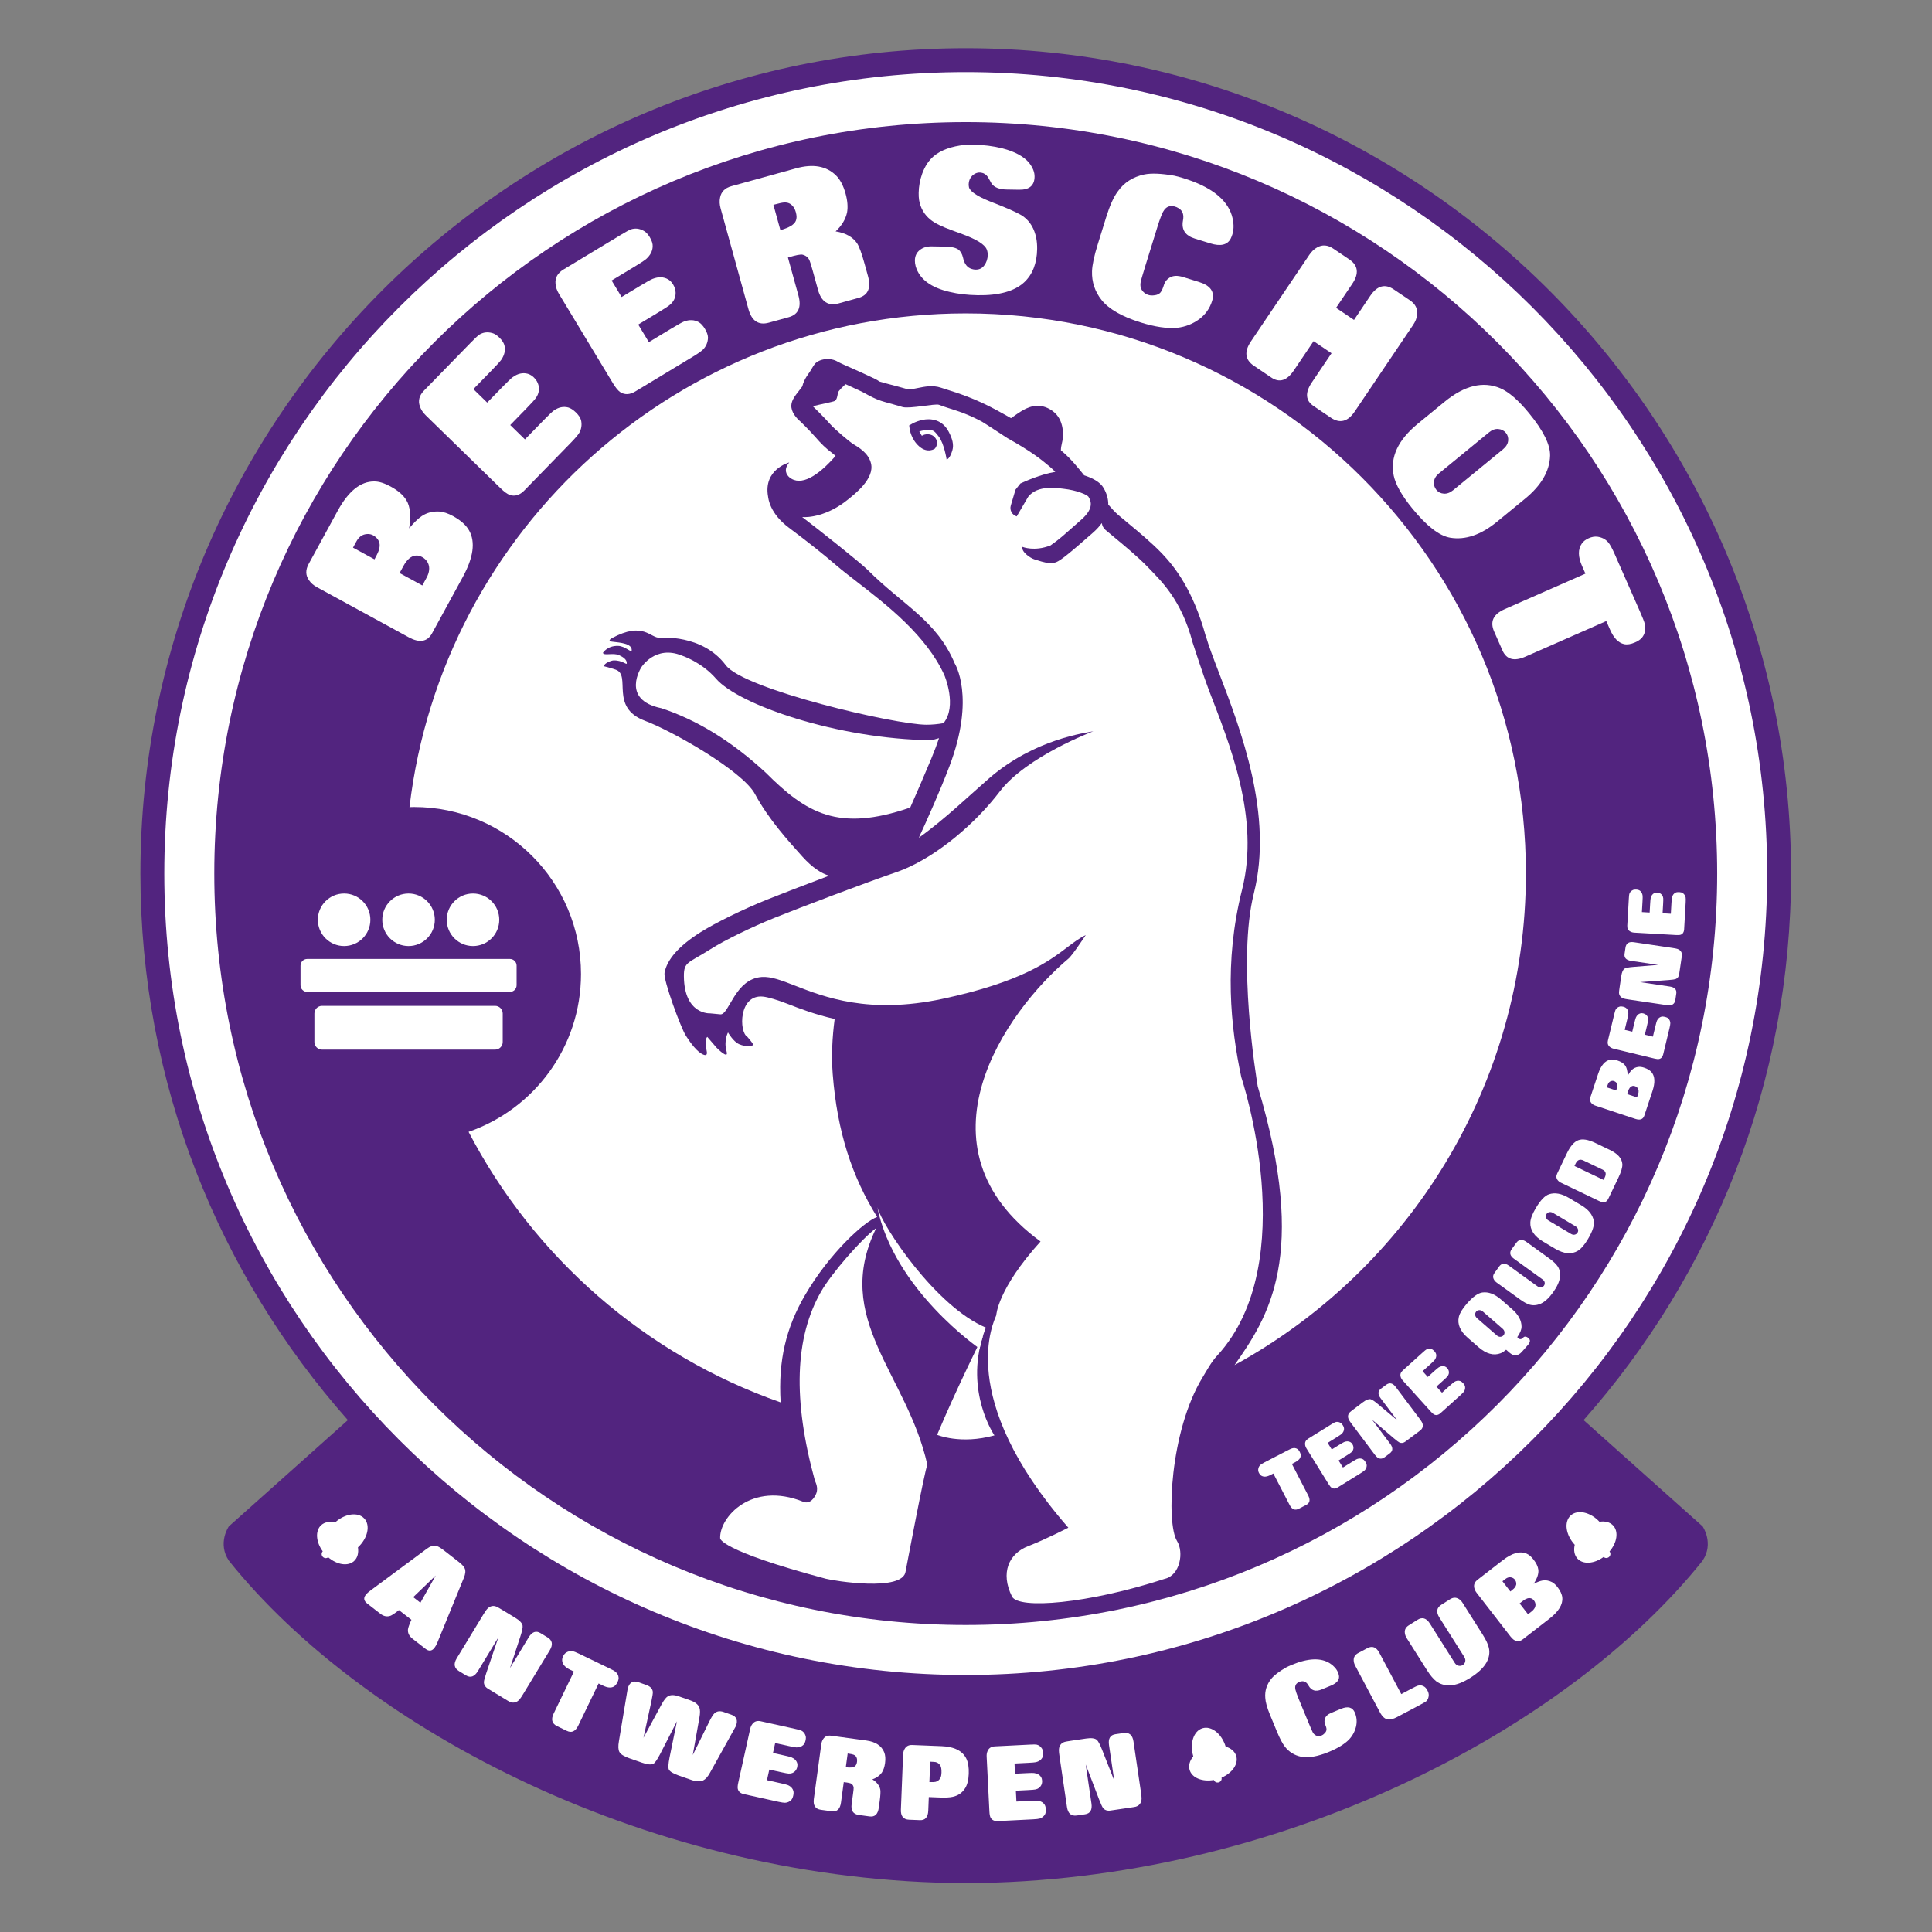 <svg height="1000" viewBox="0 0 1000 1000" width="1000" xmlns="http://www.w3.org/2000/svg"><rect x="0" y="0" width="1000" height="1000" fill="#808080" stroke="none"/><g transform="matrix(1.678 0 0 1.678 -16.123 -165.319)"><path d="m 498.086 536.57 c 39.799 -44.938 63.999 -103.987 63.999 -168.591 c 0 -140.381 -114.208 -254.589 -254.585 -254.589 c -140.377 0 -254.585 114.208 -254.585 254.589 c 0 64.604 24.2 123.654 63.999 168.591 l -36.721 32.785 c 0 0 -3.603 5.198 .03 10.592 c 41.609 52.012 130.639 99.169 227.275 99.442 c .001 0 .001 0 .001 0 c .001 0 .001 0 .001 0 c 96.638 -.273 185.666 -47.431 227.275 -99.442 c 3.633 -5.393 .03 -10.592 .03 -10.592 z" fill="#52247f"/><path d="m 307.501 120.762 c 136.313 0 247.21 110.901 247.21 247.217 c 0 136.314 -110.896 247.213 -247.21 247.213 c -136.315 0 -247.214 -110.899 -247.214 -247.213 c 0 -136.316 110.899 -247.217 247.214 -247.217" fill="#fff"/><g><path d="m 121.983 566.927 c -1.944 -2.113 -5.98 -1.563 -9.031 1.229 c -1.646 -.4 -3.21 -.159 -4.285 .83 c -1.882 1.737 -1.612 5.171 .496 8.058 c -.444 .456 -.447 1.197 .002 1.686 c .451 .492 1.192 .547 1.68 .144 c 2.708 2.337 6.109 2.888 7.992 1.154 c 1.075 -.987 1.449 -2.528 1.183 -4.205 c 3.027 -2.809 3.907 -6.783 1.963 -8.896 z" fill="#fff"/><path d="m 152.959 582.314 c -.217 -.55 -.857 -1.235 -1.914 -2.057 l -4.627 -3.597 c -1.06 -.822 -1.882 -1.271 -2.467 -1.345 c -.775 -.135 -1.682 .185 -2.721 .959 l -17.296 12.821 c -.664 .478 -1.169 .938 -1.507 1.376 c -.753 .968 -.6 1.861 .46 2.684 l 4.024 3.127 c 1.042 .808 2.089 1.024 3.146 .643 c .206 -.074 .527 -.254 .97 -.541 c .443 -.285 .983 -.692 1.627 -1.218 l 3.859 2.999 c -.351 .752 -.609 1.378 -.777 1.878 c -.168 .499 -.263 .855 -.285 1.072 c -.107 1.118 .36 2.081 1.401 2.89 l 4.025 3.126 c 1.04 .81 1.956 .701 2.751 -.319 c .314 -.4 .621 -.969 .924 -1.698 l 8.149 -19.926 c .493 -1.198 .577 -2.156 .258 -2.874 z m -13.671 10.587 l -2.217 -1.723 l 6.945 -6.679 z" fill="#fff"/><path d="m 178.503 603.595 l -2.165 -1.315 c -1.395 -.846 -2.617 -.407 -3.664 1.319 l -5.748 9.46 l 3.195 -9.748 c .55 -1.69 .776 -2.811 .684 -3.368 c -.146 -.77 -.907 -1.573 -2.284 -2.41 l -3.784 -2.299 c -.53 -.321 -.954 -.573 -1.264 -.75 c -.314 -.179 -.534 -.296 -.66 -.348 c -.555 -.246 -1.097 -.299 -1.627 -.155 c -.53 .144 -1.008 .472 -1.433 .986 c -.223 .252 -.596 .811 -1.118 1.673 l -8.137 13.393 c -1.046 1.728 -.817 3.048 .694 3.965 l 2.166 1.317 c 1.394 .846 2.615 .405 3.664 -1.32 l 6.304 -10.38 l -3.73 11.024 c -.455 1.381 -.693 2.282 -.718 2.698 c -.028 .867 .396 1.57 1.276 2.104 l 4.806 2.917 c .514 .314 .929 .565 1.245 .757 c .313 .191 .536 .314 .661 .369 c .555 .245 1.098 .298 1.627 .153 c .53 -.143 1.005 -.465 1.418 -.962 c .233 -.269 .605 -.827 1.12 -1.672 l 8.164 -13.442 c 1.048 -1.727 .818 -3.049 -.692 -3.966 z" fill="#fff"/><path d="m 199.294 614.073 c -.271 -.196 -.933 -.549 -1.981 -1.056 l -9.073 -4.383 c -.98 -.473 -1.683 -.736 -2.109 -.793 c -.645 -.094 -1.275 .053 -1.896 .444 c -.378 .247 -.685 .616 -.922 1.106 c -.245 .508 -.343 .979 -.293 1.412 c .109 1.11 .908 2.023 2.395 2.741 l 1.231 .596 l -6.259 12.956 c -.878 1.818 -.52 3.112 1.069 3.88 l 3.017 1.458 c 1.468 .71 2.641 .155 3.52 -1.663 l 6.261 -12.958 l 1.389 .673 c 1.329 .642 2.411 .744 3.248 .308 c .464 -.25 .859 -.706 1.18 -1.371 c .254 -.524 .374 -.973 .36 -1.347 c -.031 -.789 -.411 -1.457 -1.137 -2.003 z" fill="#fff"/><path d="m 235.18 627.43 l -2.366 -.827 c -1.154 -.403 -2.1 -.259 -2.835 .429 c -.429 .406 -.963 1.258 -1.602 2.558 l -5.078 10.29 l 2.045 -11.506 c .264 -1.45 .253 -2.514 -.026 -3.185 c -.393 -.94 -1.321 -1.666 -2.786 -2.178 l -3.492 -1.221 c -1.485 -.518 -2.638 -.52 -3.457 -.004 c -.58 .373 -1.223 1.208 -1.922 2.506 l -5.566 10.272 l 2.438 -11.211 c .331 -1.592 .478 -2.579 .446 -2.959 c -.107 -.985 -.794 -1.697 -2.06 -2.14 l -2.364 -.825 c -1.666 -.584 -2.774 .047 -3.316 1.894 l -2.712 16.237 c -.28 1.568 -.232 2.695 .145 3.384 c .387 .711 1.399 1.352 3.031 1.922 l 3.82 1.337 c 1.724 .602 2.923 .731 3.596 .392 c .508 -.275 1.201 -1.257 2.079 -2.945 l 5.222 -10.177 l -2.308 11.288 c -.36 1.849 -.426 3.039 -.199 3.571 c .31 .642 1.335 1.268 3.076 1.878 l 3.822 1.335 c 1.559 .544 2.795 .596 3.711 .155 c .716 -.346 1.409 -1.122 2.078 -2.328 l 7.991 -14.393 c .708 -1.79 .238 -2.972 -1.411 -3.549 z" fill="#fff"/><path d="m 256.769 632.322 c -.255 -.115 -.874 -.283 -1.86 -.5 l -10.635 -2.356 c -1.08 -.238 -1.925 .021 -2.53 .782 c -.352 .419 -.597 .951 -.741 1.596 l -3.679 16.607 c -.176 .795 -.223 1.413 -.141 1.849 c .206 .861 .832 1.407 1.875 1.638 l 10.664 2.362 c .929 .205 1.612 .308 2.05 .305 c .725 -.038 1.354 -.316 1.886 -.835 c .288 -.313 .5 -.773 .636 -1.381 c .128 -.588 .14 -1.084 .029 -1.484 c -.242 -.79 -.799 -1.371 -1.672 -1.743 c -.311 -.129 -1.061 -.324 -2.256 -.589 l -4.209 -.933 l .723 -3.271 l 3.671 .813 c 1.192 .265 1.957 .404 2.293 .418 c .824 .043 1.499 -.214 2.022 -.775 c .313 -.348 .526 -.768 .635 -1.261 c .092 -.417 .089 -.807 -.01 -1.166 c -.239 -.81 -.82 -1.406 -1.75 -1.791 c -.311 -.128 -1.072 -.326 -2.286 -.597 l -3.44 -.761 l .68 -3.07 l 4.208 .932 c 1.14 .252 1.903 .392 2.295 .419 c .911 .021 1.633 -.226 2.165 -.745 c .326 -.306 .559 -.78 .702 -1.424 c .128 -.568 .13 -1.036 .012 -1.399 c -.229 -.768 -.675 -1.314 -1.337 -1.64 z" fill="#fff"/><path d="m 276.834 635.402 l -10.853 -1.479 c -1.076 -.148 -1.885 .183 -2.427 .991 c -.314 .447 -.518 .999 -.607 1.651 l -2.298 16.855 c -.273 2.002 .456 3.12 2.188 3.357 l 3.319 .452 c 1.635 .222 2.588 -.667 2.862 -2.669 l .86 -6.319 c 1.352 .146 2.151 .322 2.398 .533 c .424 .332 .642 .754 .65 1.264 c .006 .1 -.006 .304 -.04 .612 c -.032 .309 -.084 .723 -.154 1.242 l -.425 3.118 c -.271 2 .465 3.121 2.219 3.359 l 3.318 .452 c 1.615 .221 2.561 -.669 2.832 -2.671 l .277 -2.02 c .242 -1.789 .309 -2.986 .195 -3.59 c -.245 -1.228 -1.063 -2.279 -2.452 -3.155 c 1.275 -.454 2.255 -1.152 2.934 -2.099 c .495 -.755 .823 -1.731 .985 -2.924 c .185 -1.346 .09 -2.466 -.276 -3.359 c -.842 -2.012 -2.677 -3.215 -5.505 -3.601 z m -2.868 6.577 c -.076 .576 -.262 1.002 -.554 1.276 c -.477 .464 -1.444 .596 -2.906 .398 l .579 -4.244 c .981 .135 1.581 .257 1.802 .365 c .522 .188 .864 .558 1.023 1.109 c .098 .289 .116 .653 .056 1.096 z" fill="#fff"/><path d="m 300.085 637.151 l -9.11 -.363 c -1.086 -.042 -1.871 .383 -2.353 1.276 c -.271 .477 -.42 1.053 -.446 1.731 l -.675 16.909 c -.08 2.019 .763 3.062 2.529 3.132 l 3.348 .134 c 1.63 .065 2.483 -.911 2.564 -2.93 l .168 -4.191 l 3.2 .127 c 1.921 .076 3.322 .006 4.206 -.211 c 1.646 -.362 2.906 -1.235 3.777 -2.62 c .683 -1.042 1.063 -2.521 1.139 -4.444 c .078 -1.977 -.18 -3.562 -.772 -4.751 c -1.191 -2.378 -3.715 -3.645 -7.575 -3.799 z m -.389 9.78 c -.336 .646 -.84 1.055 -1.505 1.222 c -.355 .084 -.986 .106 -1.899 .069 l .25 -6.286 c .447 .019 .816 .038 1.105 .059 c .291 .021 .484 .045 .581 .068 c .559 .138 1.007 .448 1.349 .927 c .34 .482 .487 1.255 .445 2.321 c -.029 .737 -.136 1.276 -.326 1.62 z" fill="#fff"/><path d="m 329.769 653.981 c -.333 -.042 -1.107 -.031 -2.331 .03 l -4.304 .217 l -.171 -3.347 l 3.754 -.188 c 1.222 -.062 1.996 -.129 2.321 -.203 c .809 -.177 1.391 -.604 1.744 -1.285 c .214 -.418 .306 -.88 .281 -1.384 c -.022 -.427 -.127 -.799 -.316 -1.122 c -.446 -.717 -1.166 -1.136 -2.165 -1.262 c -.332 -.041 -1.12 -.031 -2.36 .031 l -3.52 .178 l -.158 -3.143 l 4.306 -.216 c 1.163 -.058 1.937 -.127 2.322 -.204 c .883 -.22 1.513 -.65 1.888 -1.291 c .234 -.381 .336 -.9 .302 -1.56 c -.029 -.583 -.148 -1.033 -.358 -1.353 c -.424 -.68 -1 -1.087 -1.727 -1.227 c -.272 -.043 -.915 -.04 -1.924 .011 l -10.877 .546 c -1.107 .057 -1.853 .531 -2.233 1.424 c -.227 .499 -.326 1.077 -.292 1.736 l .853 16.988 c .042 .814 .158 1.421 .355 1.818 c .427 .776 1.173 1.138 2.24 1.084 l 10.907 -.548 c .951 -.048 1.638 -.131 2.06 -.248 c .689 -.23 1.222 -.665 1.597 -1.306 c .194 -.38 .276 -.88 .244 -1.499 c -.028 -.602 -.151 -1.083 -.362 -1.44 c -.446 -.697 -1.136 -1.11 -2.076 -1.237 z" fill="#fff"/><path d="m 359.245 635.704 c -.294 -1.998 -1.314 -2.868 -3.063 -2.61 l -2.507 .368 c -1.615 .237 -2.274 1.356 -1.98 3.353 l 1.613 10.95 l -3.76 -9.544 c -.655 -1.65 -1.198 -2.659 -1.624 -3.028 c -.605 -.499 -1.703 -.632 -3.299 -.398 l -4.379 .646 c -.615 .089 -1.1 .166 -1.453 .227 c -.355 .062 -.598 .114 -.727 .151 c -.586 .166 -1.036 .472 -1.355 .921 c -.316 .449 -.473 1.008 -.472 1.675 c -.012 .334 .059 1.002 .205 2 l 2.284 15.504 c .294 1.998 1.314 2.867 3.063 2.609 l 2.508 -.368 c 1.613 -.238 2.272 -1.355 1.979 -3.353 l -1.771 -12.017 l 4.161 10.869 c .534 1.354 .924 2.201 1.17 2.537 c .532 .686 1.308 .955 2.327 .805 l 5.56 -.819 c .596 -.087 1.077 -.159 1.442 -.212 c .363 -.054 .613 -.1 .744 -.14 c .585 -.163 1.034 -.471 1.353 -.919 c .316 -.448 .474 -.999 .478 -1.646 c .007 -.354 -.064 -1.021 -.206 -2.002 z" fill="#fff"/><path d="m 387.675 637.276 c -1.202 -3.952 -4.394 -6.481 -7.143 -5.654 c -2.753 .826 -4.018 4.697 -2.845 8.659 c -1.078 1.304 -1.542 2.817 -1.122 4.216 c .737 2.458 3.944 3.713 7.466 3.079 c .217 .599 .881 .924 1.515 .732 c .643 -.192 1.014 -.831 .861 -1.446 c 3.289 -1.414 5.271 -4.234 4.529 -6.685 c -.416 -1.4 -1.638 -2.408 -3.261 -2.901 z" fill="#fff"/><path d="m 423.222 625.643 l -2.948 1.219 c -1.091 .45 -1.75 1.061 -1.981 1.834 c -.186 .577 -.17 1.132 .052 1.666 c .281 .683 .428 1.185 .436 1.509 c .039 .457 -.162 .906 -.609 1.339 c -.571 .611 -1.249 .88 -2.031 .804 c -.679 -.068 -1.208 -.439 -1.583 -1.108 c -.094 -.161 -.25 -.498 -.474 -1.006 c -.224 -.508 -.521 -1.211 -.892 -2.108 l -3.048 -7.37 c -.274 -.661 -.488 -1.225 -.641 -1.687 c -.152 -.461 -.262 -.828 -.326 -1.104 c -.137 -.693 -.039 -1.246 .29 -1.658 c .406 -.469 .955 -.745 1.645 -.831 c .879 -.112 1.583 .322 2.115 1.303 c .872 1.565 2.207 1.977 4 1.233 l 2.917 -1.204 c 1.923 -.796 2.741 -1.871 2.454 -3.232 c -.041 -.156 -.081 -.304 -.125 -.435 c -.042 -.132 -.095 -.273 -.157 -.423 c -.432 -1.047 -1.251 -1.97 -2.46 -2.772 c -2.794 -1.797 -6.733 -1.644 -11.816 .461 c -.341 .142 -.648 .276 -.922 .4 c -.273 .126 -.523 .248 -.749 .367 c -2.205 1.262 -3.746 2.436 -4.622 3.524 c -1.414 1.784 -2.028 3.742 -1.85 5.867 c .07 1.322 .562 3.083 1.473 5.282 l 2.121 5.13 c .883 2.134 1.699 3.686 2.45 4.649 c 1.281 1.648 2.948 2.684 5 3.11 c 2.236 .45 5.119 -.054 8.643 -1.512 c 2.67 -1.105 4.698 -2.344 6.08 -3.715 c 1.1 -1.156 1.834 -2.479 2.206 -3.971 c .369 -1.491 .26 -2.954 -.331 -4.384 c -.702 -1.685 -2.141 -2.079 -4.317 -1.177 z" fill="#fff"/><path d="m 448.985 618.816 c -.618 -.417 -1.273 -.532 -1.963 -.342 c -.293 .068 -1.082 .443 -2.37 1.124 l -2.804 1.489 l -6.745 -12.71 c -.948 -1.784 -2.184 -2.27 -3.71 -1.461 l -2.805 1.489 c -.977 .519 -1.449 1.264 -1.418 2.236 c .005 .547 .162 1.111 .473 1.694 l 7.63 14.383 c .694 1.305 1.497 2.032 2.411 2.182 c .752 .131 1.718 -.119 2.901 -.746 l 7.152 -3.797 c .995 -.528 1.598 -.88 1.814 -1.058 c .481 -.455 .741 -1.087 .773 -1.896 c .005 -.444 -.126 -.923 -.4 -1.436 c -.279 -.532 -.593 -.915 -.939 -1.151 z" fill="#fff"/><path d="m 466.955 602.729 l -6.179 -9.774 c -.35 -.559 -.763 -.974 -1.236 -1.251 c -.845 -.5 -1.726 -.459 -2.646 .121 l -2.684 1.696 c -1.477 .934 -1.676 2.253 -.599 3.961 l 7.639 12.09 c .323 .509 .432 .999 .325 1.468 c -.105 .469 -.356 .826 -.749 1.074 c -.394 .25 -.829 .324 -1.307 .224 c -.479 -.1 -.876 -.405 -1.199 -.914 l -7.639 -12.09 c -1.077 -1.708 -2.355 -2.095 -3.834 -1.161 l -2.682 1.695 c -.921 .582 -1.328 1.357 -1.222 2.322 c .045 .546 .245 1.097 .598 1.655 l 6.176 9.775 c 1.039 1.642 2.007 2.812 2.905 3.505 c 1.191 .902 2.628 1.324 4.317 1.271 c 1.82 -.096 3.898 -.88 6.23 -2.354 c 2.396 -1.515 4.053 -3.09 4.972 -4.727 c .811 -1.477 1.055 -2.963 .732 -4.459 c -.241 -1.108 -.88 -2.484 -1.918 -4.127 z" fill="#fff"/><path d="m 490.037 588.079 c -.56 -.721 -1.131 -1.236 -1.714 -1.545 c -.975 -.499 -1.959 -.656 -2.95 -.48 c -.708 .133 -1.603 .469 -2.683 1.011 c 1.119 -1.728 1.596 -3.189 1.43 -4.387 c -.129 -.957 -.607 -1.973 -1.442 -3.047 c -.723 -.938 -1.434 -1.554 -2.129 -1.851 c -2.031 -.906 -4.488 -.243 -7.375 1.991 l -7.806 6.048 c -.874 .679 -1.213 1.494 -1.017 2.446 c .1 .539 .35 1.068 .753 1.59 l 10.419 13.446 c 1.235 1.598 2.492 1.901 3.768 .916 l 8.242 -6.389 c 2.856 -2.212 4.182 -4.382 3.981 -6.513 c -.093 -1.003 -.584 -2.084 -1.477 -3.236 z m -13.155 .096 c -.139 .231 -.602 .651 -1.384 1.257 l -2.444 -3.154 c .353 -.274 .631 -.488 .829 -.643 c .201 -.154 .344 -.254 .433 -.298 c .523 -.307 1.058 -.376 1.604 -.212 c .602 .174 1.025 .58 1.277 1.222 c .252 .64 .147 1.251 -.315 1.828 z m 5.163 7.423 l -1.104 .857 l -2.588 -3.337 l 1.037 -.804 c .936 -.726 1.758 -.98 2.463 -.768 c .335 .083 .641 .304 .913 .655 c .311 .399 .471 .829 .482 1.286 c .011 .779 -.391 1.48 -1.203 2.111 z" fill="#fff"/><path d="m 507.208 569.093 c -.994 -1.07 -2.538 -1.439 -4.216 -1.164 c -2.819 -3.016 -6.797 -3.884 -8.904 -1.929 c -2.1 1.955 -1.533 5.991 1.266 9.025 c -.393 1.648 -.139 3.211 .854 4.283 c 1.744 1.877 5.176 1.588 8.056 -.532 c .458 .444 1.197 .444 1.685 -.01 c .491 -.451 .543 -1.192 .136 -1.677 c 2.324 -2.718 2.864 -6.12 1.123 -7.996 z" fill="#fff"/></g><path d="m 307.501 136.184 c -128.017 0 -231.792 103.778 -231.792 231.789 c 0 128.021 103.775 231.794 231.792 231.794 c 128.012 0 231.791 -103.773 231.791 -231.794 c 0 -128.011 -103.779 -231.789 -231.791 -231.789" fill="#52247f"/><g><path d="m 143.735 382.238 c 0 4.479 -3.627 8.104 -8.103 8.104 c -4.476 0 -8.103 -3.625 -8.103 -8.104 c 0 -4.47 3.627 -8.101 8.103 -8.101 c 4.476 0 8.103 3.631 8.103 8.101" fill="#fff"/><path d="m 123.856 382.238 c 0 4.479 -3.625 8.104 -8.1 8.104 c -4.476 0 -8.103 -3.625 -8.103 -8.104 c 0 -4.47 3.627 -8.101 8.103 -8.101 c 4.475 0 8.1 3.631 8.1 8.101" fill="#fff"/><path d="m 102.307 402.426 v -6.043 c 0 -1.133 .928 -2.06 2.059 -2.06 H 166.9 c 1.133 0 2.059 .927 2.059 2.06 v 6.043 c 0 1.133 -.926 2.06 -2.059 2.06 h -62.534 c -1.132 -.001 -2.059 -.927 -2.059 -2.06" fill="#fff"/><path d="m 147.408 382.238 c 0 -4.47 3.628 -8.101 8.1 -8.101 c 4.476 0 8.103 3.631 8.103 8.101 c 0 4.479 -3.627 8.104 -8.103 8.104 c -4.472 0 -8.1 -3.625 -8.1 -8.104" fill="#fff"/><path d="m 108.934 422.288 c -1.289 0 -2.343 -1.054 -2.343 -2.343 v -8.813 c 0 -1.29 1.054 -2.344 2.343 -2.344 h 53.398 c 1.289 0 2.343 1.054 2.343 2.344 v 8.813 c 0 1.289 -1.054 2.343 -2.343 2.343 z" fill="#fff"/><g><path d="m 480.291 367.973 c 0 -95.428 -77.361 -172.785 -172.79 -172.785 c -88.498 0 -161.444 66.53 -171.578 152.3 c .46 -.012 .918 -.036 1.381 -.036 c 28.454 0 51.519 23.063 51.519 51.514 c 0 22.553 -14.497 41.706 -34.675 48.684 c 20.163 38.729 54.563 68.861 96.263 83.458 c -.799 -12.943 1.711 -23.083 7.462 -32.992 c 7.543 -12.993 18.334 -22.817 22.296 -24.202 c -7.719 -12.4 -12.315 -26.239 -13.699 -44.113 c -.431 -5.566 -.145 -11.301 .603 -16.969 c -5.966 -1.339 -10.741 -3.184 -14.472 -4.639 c -3.249 -1.268 -6.064 -2.091 -7.587 -2.257 c -7.562 -.82 -7.508 10.951 -4.861 12.421 c 0 0 1.568 1.765 1.765 2.353 c .158 .474 -2.059 .882 -4.314 -.098 c -1.81 -.787 -3.431 -3.627 -3.431 -3.627 c 0 0 -1.385 2.523 -.448 5.831 c .802 2.831 -3.081 -1.126 -3.081 -1.126 l -2.859 -3.334 c 0 0 -1.002 .576 -.18 4.412 c .422 1.968 -1.266 1.151 -2.465 .159 c -1.985 -1.642 -3.993 -5.003 -3.993 -5.003 c -1.372 -1.983 -6.969 -17.023 -6.558 -19.315 c .734 -4.086 4.401 -8.259 10.899 -12.405 c 4.594 -2.928 13.351 -7.227 20.821 -10.222 c 3.876 -1.555 11.344 -4.44 19.039 -7.334 c -2.401 -.745 -5.156 -2.469 -8.267 -5.933 c -4.201 -4.681 -10.412 -11.477 -14.58 -19.248 c -3.843 -7.163 -25.614 -19.507 -33.951 -22.615 c -11.032 -4.112 -4.109 -14.029 -9.004 -15.758 c -1.681 -.592 -3.639 -1.061 -3.639 -1.061 c -.01 -.923 2.248 -1.774 2.943 -1.798 c 2.802 -.091 4.069 1.542 4.099 .893 c .049 -1.148 -1.115 -1.938 -2.343 -2.501 c -1.87 -.855 -4.677 .252 -5.02 -.713 c 0 .002 1.31 -2.237 4.646 -2.162 c 2.329 .051 4.227 2.392 4.241 1.304 c .025 -2.024 -3.368 -2.296 -6.097 -2.609 c -1.498 -.171 -.276 -.943 -.1 -1.04 c 9.867 -5.377 11.901 .022 14.917 -.154 c 0 0 13.008 -1.255 20.29 8.454 c 5.602 7.469 52.226 18.364 61.905 18.365 h .001 c 1.727 0 3.488 -.166 5.244 -.474 c 4.335 -5.253 .295 -14.77 .295 -14.77 c -5.488 -12.213 -17.799 -21.736 -26.82 -28.711 c -2.572 -1.99 -4.794 -3.707 -6.631 -5.293 c -3.821 -3.298 -8.579 -7.075 -14.543 -11.546 c -5.961 -4.465 -6.307 -9.051 -6.397 -9.55 c -1.552 -8.456 6.527 -10.556 6.527 -10.556 c -1.878 2.274 -.807 3.829 .036 4.576 c 3.547 2.918 8.862 -.401 14.258 -6.602 c -.168 -.112 -.795 -.674 -.953 -.793 c -2.149 -1.61 -3.438 -2.896 -5.35 -5.085 c -1.814 -2.073 -4.449 -4.63 -4.449 -4.63 c -1.28 -1.076 -3.014 -2.95 -2.899 -5.117 c .09 -1.58 1.173 -2.957 2.427 -4.551 c .31 -.395 .754 -.958 .965 -1.279 c .436 -2.109 2.199 -4.308 2.217 -4.33 c .114 -.16 .38 -.617 .635 -1.041 c .49 -.817 .74 -1.224 1.017 -1.55 c 1.286 -1.509 4.665 -2.126 7.089 -.654 c .623 .38 3.302 1.555 4.903 2.258 c 1.149 .506 2.156 .949 2.645 1.187 c .353 .172 .848 .396 1.38 .638 c 2.106 .956 3.192 1.474 3.882 2.001 c .618 .212 2.104 .602 3.435 .951 c 1.471 .386 3.22 .847 5.105 1.386 c .715 .202 2.036 -.068 3.319 -.33 c 2.047 -.421 4.591 -.944 7.122 -.1 c .533 .178 1.124 .365 1.774 .569 c 3.456 1.09 8.682 2.738 15.155 6.224 c 1.475 .794 3.063 1.681 4.685 2.612 c 1.252 -.894 2.855 -2.002 3.885 -2.565 c .983 -.534 2.498 -1.243 4.341 -1.243 c 1.641 0 3.228 .564 4.716 1.678 c 3.564 2.675 3.351 7.7 2.738 9.985 c -.168 .633 -.282 1.372 -.282 2.083 c .18 .144 .364 .291 .526 .428 c 2.497 2.116 4.844 5.007 6.634 7.258 c 2.427 .775 4.916 2.001 6.012 3.91 c .983 1.708 1.457 3.419 1.44 5.111 c 1.04 1.215 2.092 2.354 3.028 3.164 c .769 .666 1.759 1.482 2.866 2.4 c 3.199 2.649 7.583 6.277 10.698 9.554 c 3.922 4.12 9.533 11.203 13.455 25.381 l .033 -.009 c .814 2.92 2.343 6.903 4.107 11.513 c 6.686 17.447 16.787 43.813 10.713 67.967 c -5.163 20.536 .727 56.694 1.204 59.519 c 15.725 52.38 3.234 71.132 -7.152 85.952 c 53.554 -29.354 89.867 -86.249 89.867 -151.625 z" fill="#fff"/></g></g><g><path d="m 498.649 275.466 l -24.929 10.967 c -3.497 1.54 -4.572 3.839 -3.225 6.901 l 2.554 5.801 c 1.241 2.826 3.611 3.469 7.109 1.93 l 24.927 -10.966 l 1.177 2.673 c 1.126 2.557 2.557 4.034 4.299 4.433 c .975 .213 2.103 .038 3.382 -.525 c 1.01 -.444 1.732 -.943 2.174 -1.497 c .926 -1.172 1.202 -2.599 .826 -4.279 c -.151 -.617 -.672 -1.934 -1.558 -3.952 l -7.683 -17.459 c -.828 -1.882 -1.516 -3.126 -2.061 -3.729 c -.811 -.929 -1.902 -1.492 -3.273 -1.69 c -.852 -.109 -1.748 .046 -2.689 .459 c -.976 .431 -1.696 .987 -2.155 1.671 c -1.205 1.734 -1.177 4.031 .08 6.891 z" fill="#fff"/><path d="m 439.514 245.223 c .585 2.8 2.53 6.217 5.838 10.253 c 4.405 5.373 8.261 8.339 11.574 8.904 c 4.676 .776 9.485 -.861 14.432 -4.915 l 8.697 -7.129 c 4.973 -4.077 7.538 -8.483 7.694 -13.221 c .099 -3.359 -2.066 -7.739 -6.493 -13.139 c -3.285 -4.007 -6.243 -6.573 -8.873 -7.696 c -5.314 -2.25 -11.038 -.858 -17.179 4.174 l -8.228 6.745 c -6.139 5.031 -8.627 10.372 -7.462 16.024 z m 12.424 1.898 c .094 -.958 .596 -1.808 1.507 -2.554 l 15.519 -12.719 c .909 -.746 1.85 -1.077 2.821 -.994 c .971 .084 1.746 .48 2.33 1.191 c .581 .709 .813 1.543 .691 2.497 c -.122 .954 -.663 1.827 -1.631 2.619 l -15.303 12.545 c -.97 .793 -1.931 1.154 -2.891 1.085 c -.958 -.069 -1.729 -.46 -2.311 -1.171 c -.584 -.708 -.828 -1.543 -.732 -2.499 z" fill="#fff"/><path d="m 408.727 212.763 l 6.073 -9.004 l 5.529 3.731 l -6.074 9.003 c -2.135 3.168 -1.955 5.596 .543 7.28 l 5.347 3.607 c 2.774 1.869 5.228 1.22 7.366 -1.948 l 18.003 -26.69 c .696 -1.035 1.105 -2.068 1.222 -3.097 c .225 -1.844 -.514 -3.342 -2.221 -4.491 l -4.981 -3.36 c -2.712 -1.83 -5.137 -1.159 -7.273 2.01 l -4.993 7.403 l -5.531 -3.731 l 4.995 -7.403 c 2.136 -3.169 1.834 -5.677 -.908 -7.527 l -4.936 -3.329 c -1.736 -1.171 -3.402 -1.298 -4.996 -.378 c -.912 .494 -1.715 1.26 -2.414 2.295 l -18.002 26.688 c -2.138 3.169 -1.834 5.677 .907 7.527 l 5.394 3.639 c 2.494 1.684 4.812 .944 6.95 -2.225 z" fill="#fff"/><path d="m 374.636 153.475 c -.563 -.176 -1.073 -.324 -1.534 -.448 c -.463 -.124 -.893 -.227 -1.29 -.313 c -3.977 -.694 -7.055 -.821 -9.232 -.38 c -3.54 .749 -6.281 2.517 -8.22 5.3 c -1.257 1.688 -2.444 4.341 -3.564 7.956 l -2.613 8.424 c -1.087 3.512 -1.663 6.236 -1.727 8.179 c -.104 3.317 .884 6.276 2.961 8.883 c 2.278 2.823 6.316 5.131 12.107 6.928 c 4.387 1.36 8.125 1.902 11.211 1.629 c 2.516 -.298 4.757 -1.17 6.727 -2.618 c 1.968 -1.45 3.316 -3.348 4.047 -5.701 c .858 -2.772 -.501 -4.714 -4.081 -5.824 l -4.844 -1.502 c -1.793 -.554 -3.219 -.479 -4.283 .23 c -.816 .518 -1.36 1.215 -1.632 2.092 c -.346 1.123 -.68 1.886 -.998 2.288 c -.417 .602 -1.12 .941 -2.105 1.02 c -1.321 .169 -2.422 -.192 -3.299 -1.08 c -.763 -.774 -1.033 -1.763 -.814 -2.964 c .051 -.29 .198 -.862 .444 -1.71 c .242 -.847 .593 -2.008 1.05 -3.482 l 3.754 -12.111 c .337 -1.087 .645 -1.992 .928 -2.713 c .282 -.721 .522 -1.28 .724 -1.68 c .536 -.987 1.216 -1.565 2.037 -1.734 c .973 -.161 1.926 .058 2.857 .654 c 1.188 .753 1.61 2 1.264 3.74 c -.521 2.801 .693 4.658 3.641 5.572 l 4.792 1.485 c 3.158 .98 5.25 .493 6.281 -1.458 c .109 -.235 .207 -.454 .291 -.66 c .083 -.206 .161 -.431 .238 -.677 c .534 -1.719 .467 -3.682 -.193 -5.889 c -1.596 -5.035 -6.572 -8.848 -14.925 -11.436 z" fill="#fff"/><path d="m 325.391 165.39 c -1.089 -.826 -3.461 -1.967 -7.11 -3.425 l -3.451 -1.379 c -3.87 -1.57 -5.979 -3.002 -6.325 -4.294 c -.067 -.369 -.1 -.682 -.094 -.939 c .016 -.993 .361 -1.85 1.033 -2.575 c .86 -.83 1.802 -1.164 2.83 -1.001 c .842 .124 1.533 .576 2.072 1.357 l 1.125 2.003 c .826 1.19 2.376 1.804 4.654 1.841 l 3.858 .064 c 3.123 .051 4.708 -1.282 4.753 -4.002 c .022 -1.358 -.507 -2.746 -1.587 -4.161 c -1.619 -2.047 -4.406 -3.581 -8.357 -4.603 c -2.818 -.708 -5.846 -1.088 -9.078 -1.141 c -.516 -.008 -.985 -.007 -1.408 .004 c -.421 .011 -.779 .034 -1.075 .066 c -4.16 .447 -7.358 1.607 -9.595 3.48 c -1.529 1.299 -2.716 3.098 -3.563 5.4 c -.693 1.936 -1.057 3.916 -1.089 5.936 c -.014 .809 .031 1.544 .129 2.208 c .435 2.507 1.616 4.529 3.539 6.067 c 1.268 1.05 3.511 2.153 6.727 3.309 l 3.125 1.154 c 4.382 1.615 6.873 3.183 7.474 4.699 c .214 .518 .315 1.107 .302 1.768 c -.017 1.14 -.357 2.172 -1.015 3.099 c -.659 .926 -1.559 1.38 -2.695 1.361 c -.406 -.006 -.792 -.067 -1.155 -.184 c -1.428 -.39 -2.346 -1.563 -2.755 -3.518 c -.274 -1.144 -.758 -1.979 -1.447 -2.505 c -.836 -.564 -2.173 -.863 -4.01 -.893 l -4.244 -.07 c -1.433 -.023 -2.643 .352 -3.63 1.126 c -.986 .775 -1.492 1.841 -1.513 3.201 c -.01 .55 .072 1.159 .245 1.823 c 1.149 3.915 4.634 6.546 10.456 7.891 c 2.598 .63 5.477 .971 8.639 1.023 c 6.613 .109 11.413 -1.226 14.4 -4.008 c 2.575 -2.418 3.899 -5.835 3.971 -10.243 c .021 -1.177 -.071 -2.299 -.275 -3.369 c -.578 -2.877 -1.864 -5.067 -3.861 -6.57 z" fill="#fff"/><path d="m 276.315 179.944 c -.909 -3.294 -1.689 -5.424 -2.336 -6.389 c -1.341 -1.955 -3.547 -3.176 -6.616 -3.664 c 1.883 -1.74 3.061 -3.685 3.534 -5.836 c .299 -1.685 .143 -3.624 -.464 -5.821 c -.685 -2.479 -1.679 -4.358 -2.986 -5.637 c -2.968 -2.877 -7.056 -3.599 -12.262 -2.159 l -19.98 5.517 c -1.985 .548 -3.145 1.726 -3.484 3.536 c -.216 1.013 -.158 2.122 .176 3.326 l 8.57 31.032 c 1.018 3.684 3.119 5.085 6.307 4.206 l 6.112 -1.687 c 3.01 -.833 4.008 -3.089 2.991 -6.774 l -3.216 -11.636 c 2.461 -.756 3.983 -1.043 4.566 -.861 c .988 .262 1.679 .834 2.075 1.715 c .084 .168 .214 .533 .389 1.093 c .174 .562 .392 1.321 .656 2.278 l 1.585 5.738 c 1.018 3.685 3.139 5.082 6.361 4.191 l 6.112 -1.689 c 2.975 -.821 3.953 -3.075 2.937 -6.759 z m -21.229 -13.295 c -.48 1.162 -2.065 2.115 -4.756 2.858 l -2.157 -7.811 c 1.805 -.499 2.941 -.736 3.403 -.712 c 1.052 -.061 1.922 .327 2.611 1.166 c .384 .429 .689 1.048 .916 1.864 c .293 1.063 .288 1.942 -.017 2.635 z" fill="#fff"/><path d="m 225.165 197.908 c -1.362 -.765 -2.886 -.834 -4.566 -.204 c -.593 .229 -1.88 .941 -3.86 2.138 l -6.984 4.218 l -3.277 -5.426 l 6.089 -3.677 c 1.979 -1.196 3.209 -2.004 3.688 -2.421 c 1.188 -1.018 1.773 -2.252 1.757 -3.702 c -.021 -.889 -.278 -1.74 -.773 -2.56 c -.418 -.692 -.932 -1.219 -1.536 -1.583 c -1.381 -.797 -2.961 -.852 -4.736 -.167 c -.593 .229 -1.896 .951 -3.908 2.167 l -5.709 3.449 l -3.079 -5.096 l 6.984 -4.217 c 1.887 -1.14 3.116 -1.948 3.688 -2.422 c 1.275 -1.157 1.941 -2.439 1.994 -3.844 c .047 -.844 -.253 -1.803 -.896 -2.872 c -.571 -.943 -1.173 -1.587 -1.813 -1.933 c -1.313 -.751 -2.638 -.919 -3.972 -.499 c -.498 .172 -1.564 .752 -3.199 1.74 l -17.647 10.66 c -1.793 1.082 -2.61 2.54 -2.445 4.375 c .065 1.033 .422 2.085 1.067 3.153 l 16.644 27.557 c .798 1.321 1.539 2.226 2.22 2.716 c 1.409 .911 2.977 .842 4.708 -.202 l 17.694 -10.689 c 1.542 -.93 2.612 -1.683 3.207 -2.258 c .944 -.999 1.44 -2.202 1.493 -3.607 c -.016 -.807 -.324 -1.712 -.934 -2.72 c -.59 -.975 -1.224 -1.666 -1.899 -2.074 z" fill="#fff"/><path d="m 187.253 225.746 c -.815 -.794 -1.603 -1.304 -2.36 -1.528 c -1.511 -.396 -3.001 -.08 -4.47 .954 c -.515 .371 -1.58 1.384 -3.195 3.043 l -5.696 5.841 l -4.539 -4.425 l 4.964 -5.092 c 1.616 -1.658 2.6 -2.749 2.959 -3.273 c .894 -1.284 1.15 -2.625 .768 -4.024 c -.245 -.854 -.709 -1.615 -1.395 -2.282 c -.577 -.564 -1.206 -.945 -1.885 -1.145 c -1.538 -.423 -3.081 -.078 -4.626 1.033 c -.516 .372 -1.594 1.398 -3.236 3.081 l -4.655 4.778 l -4.263 -4.156 l 5.695 -5.842 c 1.539 -1.579 2.525 -2.67 2.96 -3.274 c .942 -1.44 1.263 -2.847 .959 -4.222 c -.167 -.828 -.697 -1.679 -1.592 -2.552 c -.79 -.769 -1.537 -1.24 -2.241 -1.415 c -1.46 -.395 -2.782 -.222 -3.97 .519 c -.437 .293 -1.323 1.122 -2.656 2.49 l -14.393 14.764 c -1.46 1.499 -1.881 3.118 -1.262 4.85 c .324 .984 .934 1.912 1.828 2.783 l 23.053 22.471 c 1.106 1.077 2.051 1.767 2.834 2.068 c 1.594 .526 3.094 .064 4.504 -1.383 l 14.43 -14.803 c 1.255 -1.289 2.103 -2.288 2.533 -2.996 c .662 -1.203 .84 -2.492 .535 -3.866 c -.217 -.776 -.747 -1.576 -1.588 -2.397 z" fill="#fff"/><path d="m 149.314 257.692 c -1.516 -.828 -2.897 -1.286 -4.145 -1.381 c -2.067 -.124 -3.893 .345 -5.477 1.407 c -1.129 .765 -2.425 2.026 -3.886 3.782 c .631 -3.841 .35 -6.739 -.847 -8.689 c -.946 -1.563 -2.55 -2.962 -4.808 -4.194 c -1.968 -1.074 -3.668 -1.603 -5.099 -1.589 c -4.208 -.036 -7.968 2.979 -11.277 9.043 l -8.952 16.403 c -1.004 1.838 -.975 3.51 .09 5.011 c .579 .86 1.415 1.59 2.512 2.188 l 28.259 15.422 c 3.356 1.83 5.764 1.408 7.225 -1.271 l 9.453 -17.323 c 3.275 -6.001 3.932 -10.771 1.971 -14.311 c -.927 -1.677 -2.6 -3.176 -5.019 -4.498 z m -22.739 10.136 c -.066 .508 -.55 1.583 -1.447 3.229 l -6.63 -3.617 c .405 -.743 .722 -1.323 .951 -1.742 c .228 -.419 .403 -.7 .523 -.845 c .675 -.929 1.548 -1.458 2.622 -1.583 c 1.173 -.155 2.221 .228 3.142 1.148 c .92 .922 1.201 2.059 .839 3.41 z m 14.578 8.961 l -1.268 2.323 l -7.017 -3.83 l 1.189 -2.177 c 1.072 -1.968 2.306 -3.033 3.692 -3.198 c .645 -.107 1.339 .04 2.08 .445 c .84 .458 1.441 1.079 1.809 1.865 c .61 1.339 .448 2.863 -.485 4.572 z" fill="#fff"/><path d="m 408.102 550.079 l 1.045 -.541 c .998 -.516 1.555 -1.13 1.672 -1.84 c .059 -.396 -.039 -.846 -.297 -1.347 c -.203 -.393 -.422 -.671 -.657 -.834 c -.493 -.343 -1.074 -.419 -1.739 -.223 c -.244 .075 -.76 .317 -1.549 .726 l -6.819 3.526 c -.736 .383 -1.219 .69 -1.446 .924 c -.353 .349 -.553 .801 -.597 1.357 c -.023 .344 .061 .702 .252 1.068 c .198 .381 .44 .657 .727 .823 c .728 .441 1.648 .372 2.766 -.206 l .927 -.479 l 5.037 9.737 c .706 1.367 1.656 1.741 2.853 1.122 l 2.268 -1.174 c 1.103 -.569 1.302 -1.538 .596 -2.906 z" fill="#fff"/><path d="m 430.028 548.64 c -.553 -.302 -1.166 -.32 -1.84 -.06 c -.236 .095 -.751 .387 -1.542 .878 l -2.792 1.731 l -1.345 -2.17 l 2.433 -1.508 c .792 -.489 1.284 -.821 1.474 -.99 c .474 -.416 .705 -.915 .691 -1.499 c -.015 -.357 -.121 -.7 -.324 -1.026 c -.172 -.277 -.38 -.486 -.626 -.63 c -.559 -.314 -1.195 -.329 -1.907 -.046 c -.237 .096 -.758 .393 -1.563 .892 l -2.282 1.413 l -1.263 -2.035 l 2.79 -1.731 c .756 -.468 1.246 -.799 1.474 -.991 c .51 -.473 .771 -.991 .786 -1.558 c .015 -.34 -.11 -.724 -.375 -1.151 c -.233 -.376 -.48 -.634 -.739 -.771 c -.53 -.297 -1.065 -.357 -1.599 -.181 c -.201 .069 -.628 .309 -1.281 .714 l -7.055 4.374 c -.717 .444 -1.039 1.036 -.963 1.773 c .031 .414 .179 .837 .444 1.264 l 6.828 11.014 c .327 .528 .629 .889 .905 1.084 c .572 .36 1.203 .325 1.894 -.103 l 7.074 -4.385 c .615 -.381 1.044 -.689 1.28 -.926 c .376 -.405 .57 -.891 .585 -1.456 c -.009 -.325 -.141 -.69 -.39 -1.093 c -.24 -.391 -.498 -.665 -.772 -.827 z" fill="#fff"/><path d="m 447.335 535.924 l -7.201 -9.579 c -.924 -1.229 -1.925 -1.439 -3 -.631 l -1.544 1.159 c -.993 .749 -1.028 1.738 -.103 2.967 l 5.067 6.74 l -5.992 -5.018 c -1.04 -.866 -1.768 -1.343 -2.189 -1.436 c -.587 -.115 -1.369 .197 -2.352 .935 l -2.697 2.028 c -.378 .285 -.675 .51 -.888 .682 c -.215 .171 -.358 .293 -.433 .366 c -.332 .323 -.522 .693 -.568 1.108 c -.049 .417 .048 .849 .292 1.293 c .115 .228 .404 .649 .867 1.266 l 7.175 9.542 c .922 1.229 1.925 1.439 2.999 .631 l 1.544 -1.161 c .993 -.747 1.027 -1.734 .103 -2.963 l -5.561 -7.398 l 6.744 5.759 c .85 .712 1.42 1.136 1.705 1.272 c .608 .264 1.226 .163 1.851 -.311 l 3.425 -2.573 c .366 -.275 .661 -.499 .886 -.665 c .224 -.17 .375 -.291 .449 -.366 c .33 -.321 .52 -.691 .568 -1.107 c .048 -.414 -.045 -.84 -.278 -1.274 c -.126 -.241 -.416 -.663 -.869 -1.266 z" fill="#fff"/><path d="m 460.936 525.194 c -.305 -.339 -.608 -.565 -.907 -.674 c -.597 -.198 -1.203 -.109 -1.819 .268 c -.217 .136 -.671 .515 -1.363 1.139 l -2.438 2.201 l -1.71 -1.895 l 2.125 -1.916 c .692 -.625 1.118 -1.038 1.273 -1.239 c .393 -.493 .529 -1.025 .413 -1.597 c -.076 -.35 -.244 -.667 -.501 -.954 c -.219 -.241 -.461 -.411 -.729 -.51 c -.607 -.208 -1.236 -.108 -1.886 .296 c -.215 .137 -.675 .521 -1.379 1.155 l -1.994 1.8 l -1.603 -1.779 l 2.438 -2.2 c .657 -.596 1.082 -1.007 1.273 -1.239 c .414 -.554 .581 -1.111 .493 -1.672 c -.046 -.336 -.236 -.691 -.573 -1.066 c -.297 -.329 -.586 -.536 -.863 -.626 c -.577 -.195 -1.112 -.161 -1.607 .107 c -.185 .106 -.563 .416 -1.133 .932 l -6.161 5.561 c -.628 .563 -.839 1.203 -.635 1.914 c .107 .403 .327 .793 .665 1.165 l 8.68 9.623 c .416 .461 .778 .764 1.085 .905 c .627 .252 1.241 .104 1.845 -.44 l 6.18 -5.575 c .537 -.486 .904 -.866 1.096 -1.139 c .297 -.467 .401 -.979 .315 -1.537 c -.07 -.321 -.26 -.654 -.58 -1.008 z" fill="#fff"/><path d="m 481.019 511.241 c -.234 -.205 -.459 -.332 -.671 -.379 c -.342 -.081 -.61 -.022 -.805 .182 c -.325 .306 -.54 .473 -.643 .5 c -.265 .105 -.519 .078 -.76 -.074 c .043 .021 -.131 -.142 -.522 -.48 c .889 -1.247 1.331 -2.332 1.331 -3.254 c -.008 -1.907 -.983 -3.707 -2.924 -5.398 l -3.417 -2.968 c -1.952 -1.701 -3.875 -2.422 -5.765 -2.163 c -1.341 .186 -2.934 1.342 -4.778 3.461 c -1.369 1.574 -2.186 2.921 -2.455 4.042 c -.536 2.261 .404 4.44 2.814 6.537 l 3.231 2.81 c 2.411 2.096 4.7 2.725 6.864 1.882 c .51 -.203 1.066 -.562 1.671 -1.077 l 1.172 1.021 c .564 .433 1.047 .665 1.448 .701 c .612 .062 1.206 -.147 1.781 -.627 c .21 -.174 .594 -.582 1.157 -1.23 l .378 -.434 l .934 -1.072 c .4 -.551 .548 -1.004 .44 -1.352 c -.052 -.187 -.215 -.397 -.481 -.628 z m -7.64 -.821 c -.241 .278 -.557 .43 -.941 .459 c -.389 .026 -.758 -.115 -1.117 -.427 l -6.094 -5.3 c -.358 -.311 -.552 -.661 -.585 -1.053 c -.032 -.392 .073 -.728 .315 -1.007 c .243 -.277 .557 -.426 .944 -.442 c .387 -.016 .771 .141 1.15 .472 l 6.01 5.228 c .381 .33 .589 .688 .625 1.071 c .039 .387 -.064 .72 -.307 .999 z" fill="#fff"/><path d="m 487.533 486.728 l -7.139 -5.161 c -.407 -.295 -.818 -.473 -1.23 -.533 c -.739 -.114 -1.351 .163 -1.836 .837 l -1.417 1.959 c -.78 1.077 -.547 2.069 .7 2.971 l 8.831 6.383 c .371 .27 .585 .584 .643 .945 c .058 .361 -.017 .685 -.224 .974 c -.208 .288 -.495 .465 -.861 .527 c -.366 .065 -.734 -.037 -1.107 -.307 l -8.829 -6.382 c -1.247 -.902 -2.261 -.813 -3.041 .265 l -1.416 1.962 c -.487 .672 -.555 1.334 -.207 1.988 c .189 .371 .485 .705 .893 1 l 7.141 5.161 c 1.199 .867 2.215 1.418 3.048 1.655 c 1.098 .3 2.235 .191 3.413 -.326 c 1.262 -.585 2.508 -1.729 3.738 -3.431 c 1.266 -1.752 1.99 -3.334 2.176 -4.751 c .156 -1.276 -.094 -2.397 -.746 -3.362 c -.489 -.715 -1.33 -1.508 -2.53 -2.374 z" fill="#fff"/><path d="m 497.388 470.31 l -3.892 -2.313 c -2.225 -1.326 -4.243 -1.69 -6.06 -1.101 c -1.285 .423 -2.646 1.844 -4.081 4.258 c -1.067 1.794 -1.632 3.265 -1.695 4.414 c -.125 2.319 1.188 4.296 3.933 5.931 l 3.682 2.189 c 2.746 1.633 5.108 1.843 7.089 .628 c .979 -.605 2.008 -1.809 3.08 -3.614 c 1.43 -2.405 2.024 -4.272 1.783 -5.604 c -.348 -1.873 -1.627 -3.47 -3.839 -4.788 z m -1.164 8.424 c -.188 .318 -.471 .524 -.846 .62 c -.375 .096 -.766 .021 -1.173 -.221 l -6.943 -4.13 c -.406 -.241 -.66 -.553 -.762 -.93 c -.103 -.38 -.058 -.728 .131 -1.046 c .189 -.319 .474 -.52 .85 -.605 c .378 -.086 .783 .001 1.216 .261 l 6.847 4.07 c .433 .258 .701 .571 .808 .944 c .104 .373 .06 .719 -.128 1.037 z" fill="#fff"/><path d="m 506.162 453.214 l -4.442 -2.129 c -2.214 -1.061 -3.974 -1.348 -5.275 -.855 c -1.282 .484 -2.451 1.827 -3.507 4.028 l -3.001 6.265 c -.364 .76 -.317 1.431 .143 2.011 c .25 .335 .602 .609 1.057 .826 l 11.686 5.603 c .561 .269 1.01 .409 1.347 .424 c .676 -.006 1.189 -.372 1.54 -1.108 l 3.079 -6.423 c .89 -1.854 1.307 -3.27 1.25 -4.25 c -.117 -1.745 -1.408 -3.209 -3.877 -4.392 z m -1.556 8.532 l -.354 .739 l -8.985 -4.307 l .365 -.76 c .542 -1.134 1.35 -1.445 2.417 -.935 l 5.923 2.84 c .974 .468 1.185 1.275 .634 2.423 z" fill="#fff"/><path d="m 516.763 427.861 c -.659 -.222 -1.24 -.303 -1.74 -.251 c -.829 .1 -1.519 .417 -2.069 .95 c -.392 .385 -.815 .978 -1.267 1.776 c -.025 -1.566 -.347 -2.693 -.961 -3.38 c -.487 -.551 -1.223 -.99 -2.204 -1.316 c -.856 -.283 -1.568 -.371 -2.135 -.264 c -1.669 .289 -2.942 1.754 -3.817 4.392 l -2.367 7.142 c -.266 .801 -.134 1.461 .396 1.978 c .29 .3 .675 .528 1.151 .688 l 12.301 4.078 c 1.46 .483 2.385 .146 2.771 -1.021 l 2.501 -7.54 c .866 -2.613 .784 -4.548 -.247 -5.811 c -.489 -.598 -1.261 -1.072 -2.313 -1.421 z m -8.621 7.029 l -2.886 -.956 c .108 -.322 .19 -.575 .252 -.759 c .061 -.181 .109 -.304 .147 -.371 c .2 -.417 .508 -.69 .924 -.816 c .453 -.146 .896 -.067 1.327 .23 c .431 .299 .623 .728 .577 1.29 c .011 .205 -.103 .669 -.341 1.382 z m 6.76 1.12 l -.336 1.011 l -3.055 -1.012 l .315 -.948 c .285 -.856 .696 -1.366 1.232 -1.532 c .249 -.09 .534 -.081 .856 .027 c .366 .122 .65 .325 .851 .609 c .337 .487 .384 1.102 .137 1.845 z" fill="#fff"/><path d="m 523.191 412.179 c -.445 -.108 -.823 -.123 -1.131 -.045 c -.604 .174 -1.055 .59 -1.352 1.25 c -.102 .233 -.262 .803 -.479 1.71 l -.769 3.193 l -2.482 -.599 l .671 -2.783 c .218 -.906 .336 -1.486 .351 -1.74 c .046 -.631 -.141 -1.146 -.56 -1.552 c -.262 -.246 -.577 -.411 -.951 -.503 c -.317 -.078 -.614 -.08 -.891 -.009 c -.619 .17 -1.081 .607 -1.388 1.309 c -.103 .233 -.264 .813 -.485 1.73 l -.629 2.61 l -2.331 -.559 l .771 -3.194 c .207 -.861 .325 -1.442 .35 -1.741 c .029 -.692 -.148 -1.246 -.536 -1.658 c -.227 -.253 -.587 -.439 -1.075 -.557 c -.432 -.103 -.787 -.113 -1.066 -.028 c -.587 .164 -1.009 .496 -1.267 .996 c -.092 .19 -.227 .661 -.409 1.408 l -1.945 8.067 c -.197 .821 -.01 1.467 .561 1.938 c .315 .275 .715 .471 1.205 .59 l 12.599 3.035 c .604 .147 1.072 .19 1.406 .135 c .659 -.145 1.083 -.614 1.273 -1.405 l 1.951 -8.089 c .169 -.706 .258 -1.226 .26 -1.559 c -.017 -.553 -.221 -1.037 -.608 -1.448 c -.235 -.224 -.584 -.392 -1.044 -.502 z" fill="#fff"/><path d="m 526.946 391.204 c -.256 -.083 -.759 -.178 -1.505 -.29 l -11.854 -1.756 c -1.522 -.225 -2.381 .328 -2.579 1.66 l -.282 1.91 c -.183 1.23 .489 1.957 2.01 2.182 l 8.342 1.235 l -7.789 .642 c -1.349 .112 -2.204 .285 -2.566 .516 c -.499 .332 -.838 1.102 -1.017 2.317 l -.493 3.339 c -.07 .467 -.122 .837 -.154 1.109 c -.033 .271 -.049 .46 -.05 .564 c -.007 .463 .116 .859 .373 1.189 c .26 .328 .63 .567 1.117 .715 c .243 .079 .744 .178 1.505 .29 l 11.811 1.747 c 1.522 .227 2.381 -.328 2.579 -1.658 l .282 -1.91 c .183 -1.229 -.487 -1.957 -2.01 -2.182 l -9.153 -1.356 l 8.844 -.643 c 1.105 -.09 1.808 -.188 2.106 -.291 c .62 -.24 .985 -.745 1.101 -1.521 l .627 -4.236 c .068 -.454 .121 -.819 .162 -1.098 c .043 -.279 .063 -.47 .063 -.575 c .009 -.463 -.115 -.858 -.375 -1.188 c -.258 -.33 -.622 -.566 -1.095 -.711 z" fill="#fff"/><path d="m 529.554 375.327 c -.117 -.538 -.403 -.978 -.858 -1.315 c -.272 -.177 -.645 -.282 -1.116 -.309 c -.458 -.026 -.832 .025 -1.121 .157 c -.564 .281 -.933 .771 -1.106 1.473 c -.059 .249 -.115 .837 -.168 1.768 l -.188 3.279 l -2.549 -.146 l .164 -2.858 c .054 -.932 .064 -1.522 .036 -1.776 c -.068 -.626 -.345 -1.101 -.83 -1.424 c -.301 -.197 -.642 -.305 -1.027 -.327 c -.324 -.018 -.615 .031 -.875 .149 c -.578 .277 -.956 .789 -1.132 1.537 c -.06 .249 -.115 .844 -.17 1.791 l -.153 2.68 l -2.394 -.139 l .188 -3.279 c .052 -.885 .063 -1.479 .035 -1.775 c -.095 -.687 -.368 -1.199 -.823 -1.537 c -.27 -.208 -.656 -.327 -1.158 -.355 c -.442 -.027 -.793 .028 -1.053 .162 c -.549 .264 -.905 .665 -1.069 1.205 c -.057 .205 -.107 .69 -.151 1.458 l -.475 8.286 c -.049 .843 .251 1.446 .896 1.808 c .358 .213 .789 .336 1.292 .364 l 12.937 .74 c .619 .038 1.09 -.002 1.407 -.118 c .622 -.259 .958 -.797 1.003 -1.61 l .476 -8.308 c .042 -.725 .036 -1.251 -.018 -1.581 z" fill="#fff"/></g><g><path d="m 245.828 336.871 c -10.775 -9.939 -21.358 -16.288 -32.194 -19.892 c -12.799 -2.608 -6.154 -12.693 -6.154 -12.693 c 0 0 4.276 -6.818 12.367 -3.582 c 0 0 6.126 1.965 10.634 7.167 c 6.958 8.029 37.332 18.608 66.48 18.985 l 2.307 -.641 c -.608 1.805 -1.384 3.892 -2.394 6.329 c -2.132 5.132 -4.592 10.788 -6.801 15.786 l .179 -.667 c -22.058 7.58 -31.942 1.691 -44.424 -10.792" fill="#fff"/><path d="m 288.965 583.185 c -.724 6.482 -22.239 2.944 -24.619 2.312 c -33.095 -8.821 -32.595 -12.483 -32.595 -12.483 c -.246 -6.494 9.659 -17.663 25.601 -11.267 c 2.255 .905 3.479 -1.43 3.817 -2.045 c .929 -1.69 .306 -3.44 -.162 -4.348 c -6.9 -24.995 -6.257 -44.3 1.911 -58.491 c 3.211 -5.581 12.343 -16.077 16.992 -19.567 c -13.766 28.075 9.504 44.97 15.754 73.06 c -.763 1.342 -6.699 32.829 -6.699 32.829" fill="#fff"/><path d="m 311.784 514.522 c 0 0 -26.342 -18.038 -31.565 -43.633 c 1.734 6.109 18.063 30.658 33.494 37.153 c -.39 .91 -.997 2.536 -1.929 6.48" fill="#fff"/><path d="m 385.064 516.676 c -1.894 2.06 -3.124 4.449 -4.495 6.698 c -10.123 16.566 -11.273 45.082 -7.896 50.486 c 2.159 3.455 .973 10.581 -3.778 11.661 c -23.801 7.755 -45.141 9.452 -47.125 5.466 c -3.683 -7.393 -.905 -13.271 4.99 -15.546 c 5.356 -2.069 12.385 -5.69 12.385 -5.69 c -35.271 -40.429 -22.736 -63.978 -22.229 -65.525 c 0 0 .322 -8.006 13.657 -22.754 c -3.828 3.491 0 0 0 0 c -39.901 -29.165 -11.096 -70.735 8.78 -87.401 c .156 -.178 .314 -.357 .469 -.53 c .934 -1.07 2.521 -3.356 3.589 -4.934 c .103 -.122 .157 -.189 .157 -.189 c -.02 .014 -.035 .025 -.052 .04 c .593 -.88 1.005 -1.509 1.005 -1.509 c -2.01 .979 -3.743 2.291 -5.748 3.813 c -5.627 4.261 -14.129 10.702 -38.544 15.888 c -22.599 4.792 -36.334 -.566 -45.423 -4.109 c -4.09 -1.597 -7.314 -2.842 -10.213 -2.656 c -8.313 .574 -10.029 11.611 -12.733 11.522 l -3.179 -.303 c 0 0 -8.001 .532 -8.121 -11.418 c -.044 -4.594 1.375 -4.014 8.189 -8.362 c 4.246 -2.708 12.767 -6.879 19.817 -9.706 c 7.565 -3.034 28.313 -10.939 37.972 -14.218 c .524 -.178 1.072 -.399 1.626 -.625 l .176 -.029 c .009 -.018 .015 -.03 .022 -.047 c 10.748 -4.474 22.206 -14.279 29.652 -24.054 c 8.239 -10.814 28.831 -18.547 28.831 -18.547 c -1.97 .412 -18.028 2.293 -32.048 14.429 c -5.578 4.828 -14.141 13.03 -21.764 18.413 c 2.791 -6.045 6.58 -14.547 9.442 -22.067 c 8.151 -21.427 1.613 -31.742 1.613 -31.742 c -5.547 -13.223 -15.861 -17.844 -26.876 -28.858 c -2.194 -2.194 -14.737 -12.147 -20.163 -16.273 c 1.863 .186 7.798 -.256 14.102 -5.383 c 2.061 -1.677 8.287 -6.396 7.125 -11.166 c -.768 -3.145 -3.64 -4.858 -5.736 -6.108 c -.533 -.321 -5.267 -4.177 -6.916 -6.064 c -1.663 -1.901 -5.151 -5.319 -5.286 -5.446 c 1.944 -.535 6.189 -1.331 6.748 -1.627 c .682 -.358 .864 -1.684 .975 -2.47 c .091 -.629 1.897 -2.298 2.377 -2.709 c .231 .101 4.042 1.882 4.638 2.133 c 1.208 .511 4.021 2.458 7.563 3.387 c 1.436 .377 3.542 1.003 5.38 1.531 c 2.146 .613 10.122 -1.133 11.225 -.693 c 3.342 1.338 7.241 1.964 13.207 5.178 c .741 .398 7.92 5.124 7.92 5.124 c 7.161 3.987 10.265 6.426 13.093 8.824 c .556 .469 1.113 .999 1.663 1.566 c -4.392 .688 -9.576 3.023 -10.784 3.589 l -1.497 1.909 l -1.446 4.881 c -.422 1.429 .398 2.929 1.826 3.348 l 3.539 -6.053 c 2.881 -3.693 8.891 -2.685 10.947 -2.458 c 4.204 .472 7.182 1.84 7.642 2.442 c .637 1.102 1.956 3.395 -2.112 6.992 c -6.527 5.761 -6.549 5.852 -9.593 8.034 c -5 1.965 -8.634 .447 -8.634 .447 c -.46 1.418 2.217 3.38 3.634 3.839 c 3.805 1.23 4.024 1.11 5.26 1.11 c .932 0 1.362 -.184 1.636 -.301 c 1.182 -.509 3.476 -2.206 11.268 -9.087 c 1.075 -.947 1.953 -1.921 2.654 -2.911 c .141 .789 .431 1.503 1.067 2.055 c .796 .689 1.817 1.535 2.966 2.485 c 3.08 2.552 7.303 6.046 10.173 9.061 c 3.871 4.067 10.285 9.796 13.818 23.272 c 0 0 3.302 10.2 4.919 14.421 c 6.412 16.734 15.932 39.526 10.326 61.822 c -5.662 22.51 -3.519 42.386 -.241 57.79 c -.001 -.001 19.084 57.049 -7.431 85.912" fill="#fff"/><path d="m 302.276 231.743 c -1.194 -2.341 -2.955 -3.26 -4.221 -3.617 c -3.347 -.943 -6.67 .863 -7.037 1.071 l -.964 .547 l .146 1.049 c .021 .129 .408 3.213 2.972 5.448 c 2.615 2.276 4.809 .673 4.809 .673 c .669 -.797 1.256 -2.422 -.363 -3.811 c -.878 -.752 -2.537 -.872 -3.647 -.158 c -.232 -.384 -.669 -1.024 -.795 -1.35 c .889 -.297 2.886 -.632 3.892 -.348 c .868 .246 1.353 .985 2.066 1.885 c 1.737 2.193 2.476 7.158 2.476 7.158 c .185 -.079 .99 -.314 1.74 -2.756 c .58 -1.887 -.031 -3.747 -1.074 -5.791" fill="#52247f"/><path d="m 312.89 510.34 c 0 0 -8.206 16.441 -14.217 30.773 c 0 0 7.199 3.072 17.684 .174 c -.001 0 -9.189 -13.349 -3.467 -30.947" fill="#fff"/></g></g></svg>